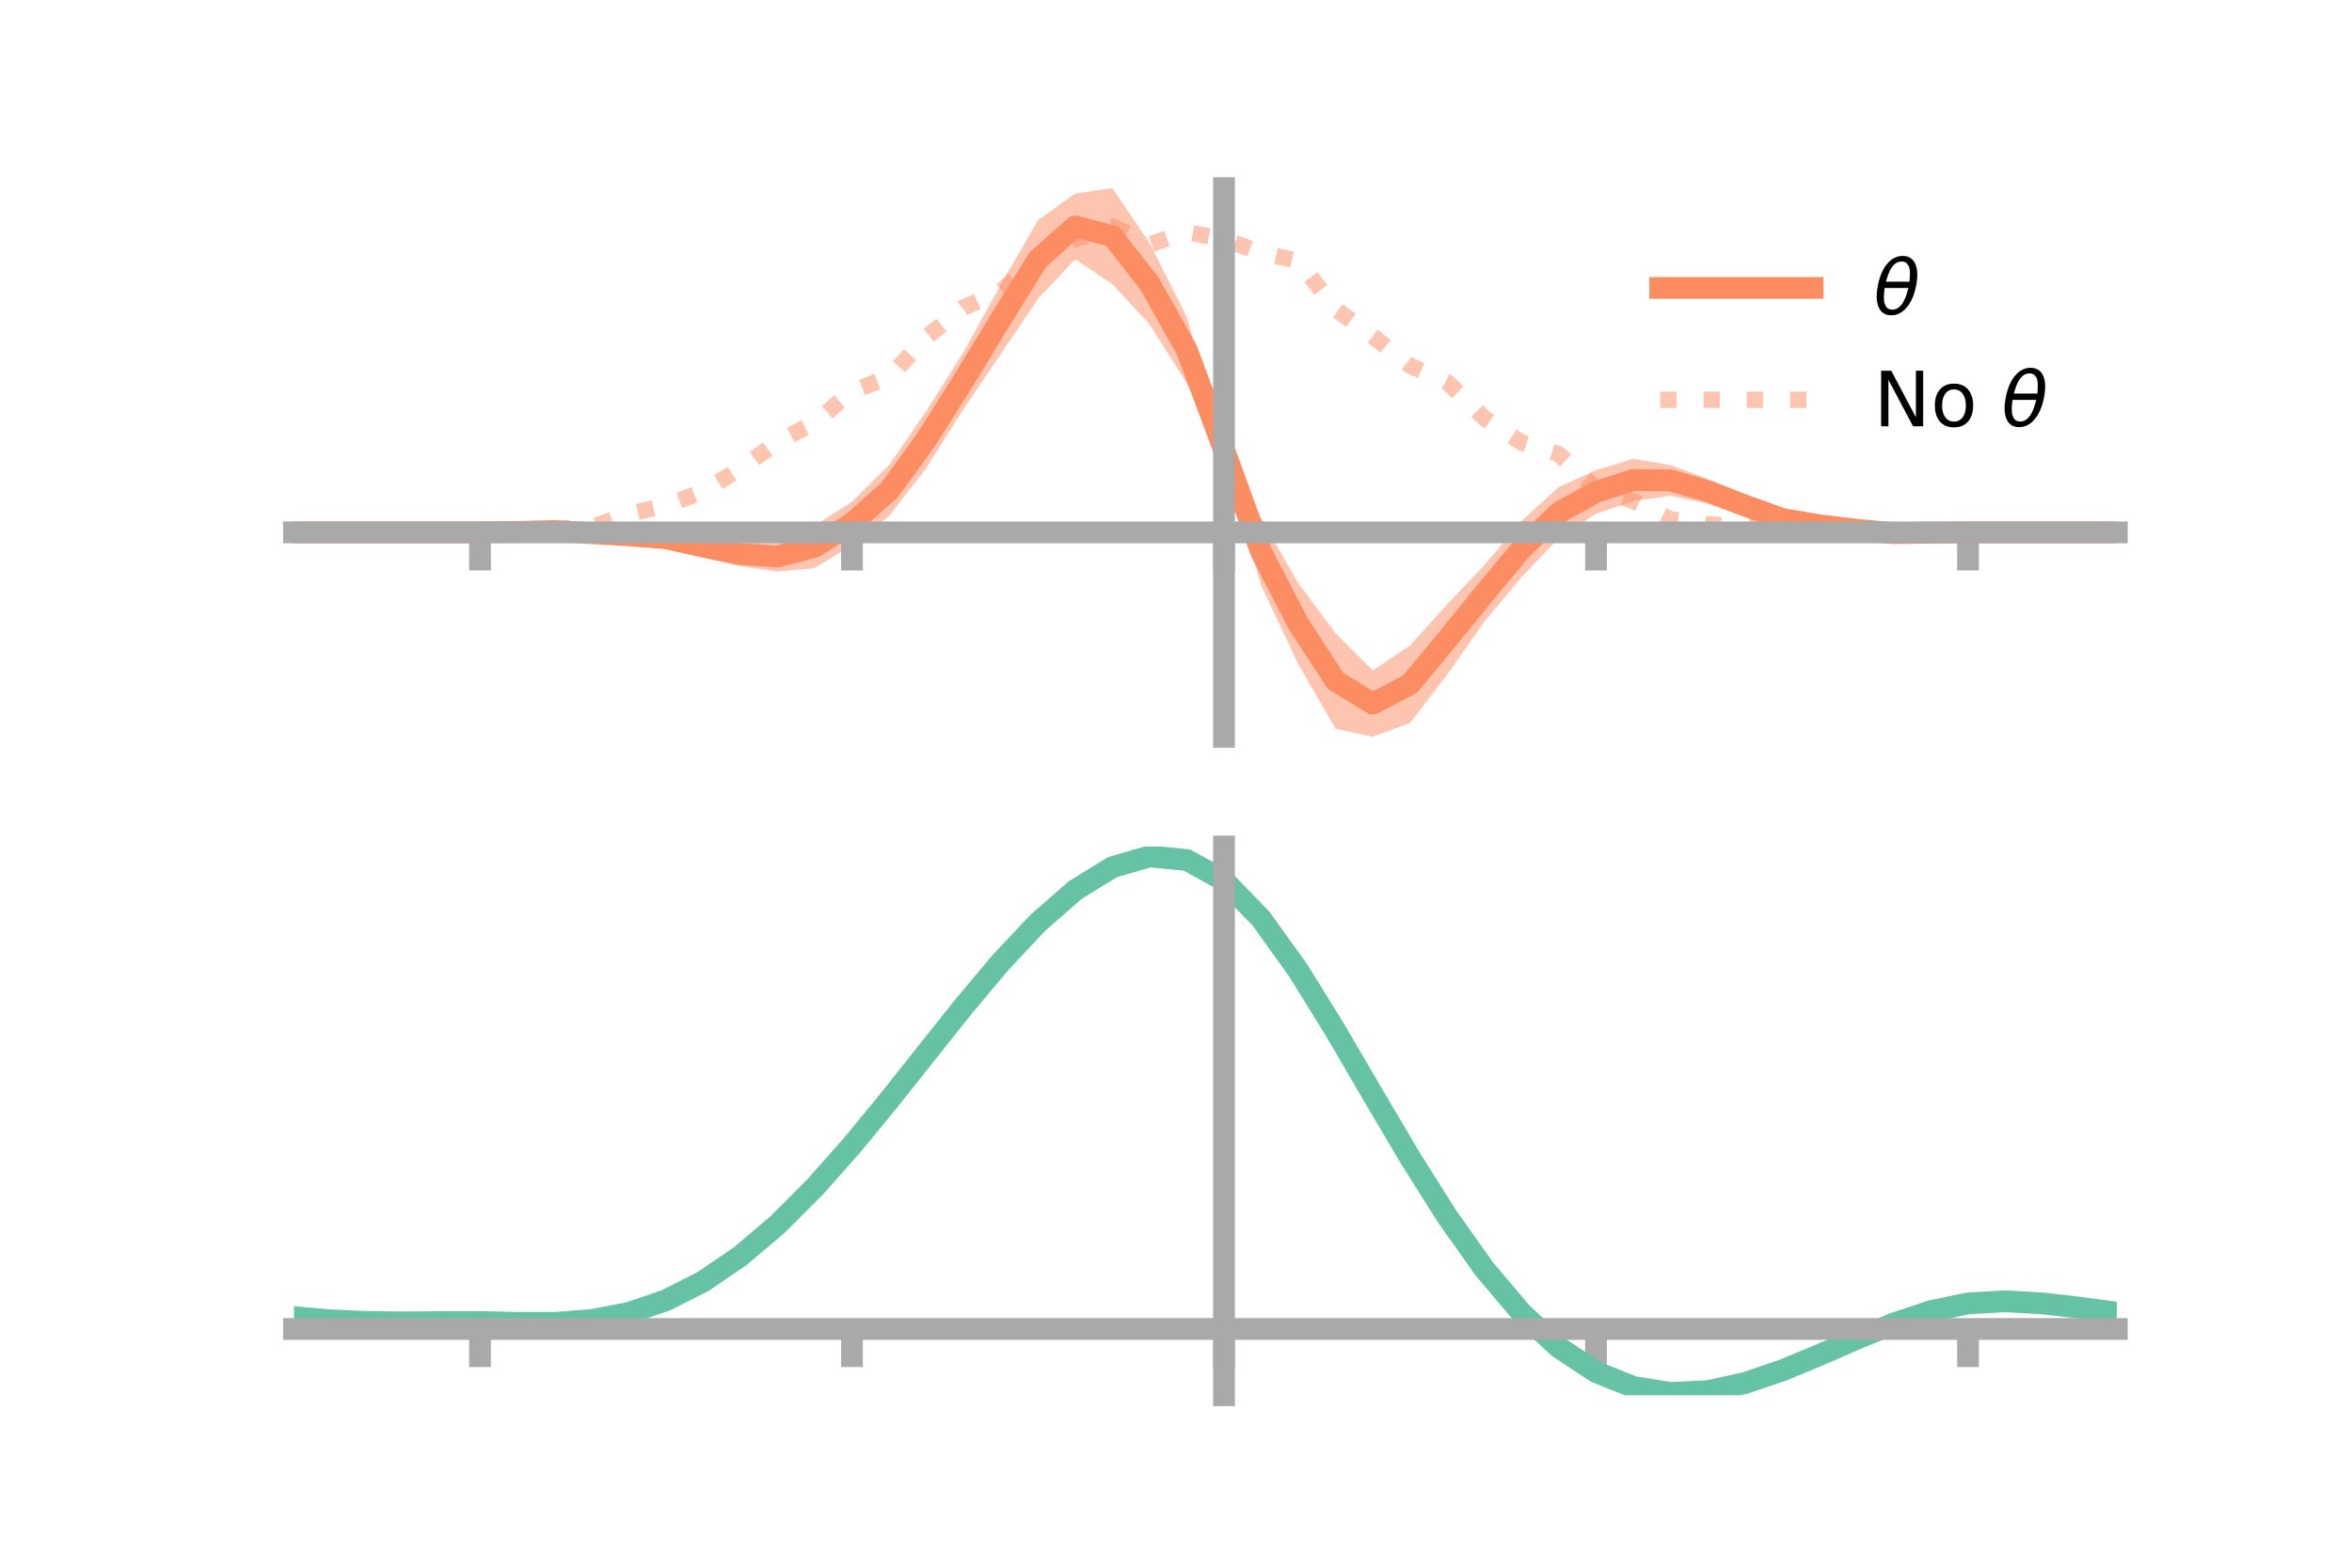 <?xml version="1.0" encoding="utf-8" standalone="no"?>
<!DOCTYPE svg PUBLIC "-//W3C//DTD SVG 1.1//EN"
  "http://www.w3.org/Graphics/SVG/1.1/DTD/svg11.dtd">
<!-- Created with matplotlib (https://matplotlib.org/) -->
<svg height="144pt" version="1.1" viewBox="0 0 216 144" width="216pt" xmlns="http://www.w3.org/2000/svg" xmlns:xlink="http://www.w3.org/1999/xlink">
 <defs>
  <style type="text/css">*{stroke-linecap:butt;stroke-linejoin:round;}</style>
 </defs>
 <g id="figure_1">
  <g id="patch_1">
   <path d="M 0 144 
L 216 144 
L 216 0 
L 0 0 
z
" style="fill:none;"/>
  </g>
  <g id="axes_1">
   <g id="patch_2">
    <path d="M 27 67.68 
L 194.4 67.68 
L 194.4 17.28 
L 27 17.28 
z
" style="fill:none;"/>
   </g>
   <g id="PolyCollection_1">
    <path clip-path="url(#pabcbc0f501)" d="M 27 48.899 
L 27 48.899 
L 30.416 48.899 
L 33.833 48.899 
L 37.249 48.899 
L 40.665 48.899 
L 44.082 48.898 
L 47.498 48.782 
L 50.914 48.578 
L 54.331 48.586 
L 57.747 48.612 
L 61.163 48.589 
L 64.58 49.173 
L 67.996 49.764 
L 71.412 49.728 
L 74.829 48.27 
L 78.245 46.087 
L 81.661 42.702 
L 85.078 37.733 
L 88.494 32.328 
L 91.91 26.134 
L 95.327 20.226 
L 98.743 17.778 
L 102.159 17.28 
L 105.576 22.331 
L 108.992 29.097 
L 112.408 41.035 
L 115.824 47.62 
L 119.241 53.592 
L 122.657 58.164 
L 126.073 61.587 
L 129.49 59.292 
L 132.906 55.508 
L 136.322 51.911 
L 139.739 47.845 
L 143.155 44.741 
L 146.571 43.191 
L 149.988 42.143 
L 153.404 42.714 
L 156.82 43.987 
L 160.237 45.398 
L 163.653 46.806 
L 167.069 47.687 
L 170.486 48.274 
L 173.902 48.78 
L 177.318 48.851 
L 180.735 48.898 
L 184.151 48.899 
L 187.567 48.899 
L 190.984 48.899 
L 194.4 48.899 
L 194.4 48.899 
L 194.4 48.899 
L 190.984 48.899 
L 187.567 48.899 
L 184.151 48.899 
L 180.735 48.9 
L 177.318 49.006 
L 173.902 49.168 
L 170.486 49.056 
L 167.069 48.811 
L 163.653 48.522 
L 160.237 47.463 
L 156.82 46.251 
L 153.404 45.542 
L 149.988 46.028 
L 146.571 47.199 
L 143.155 49.424 
L 139.739 53.003 
L 136.322 57.107 
L 132.906 61.968 
L 129.49 66.407 
L 126.073 67.68 
L 122.657 66.942 
L 119.241 61.034 
L 115.824 53.797 
L 112.408 41.59 
L 108.992 35.208 
L 105.576 29.795 
L 102.159 26.109 
L 98.743 23.82 
L 95.327 27.435 
L 91.91 32.521 
L 88.494 37.562 
L 85.078 42.98 
L 81.661 47.395 
L 78.245 50.067 
L 74.829 52.175 
L 71.412 52.506 
L 67.996 52.019 
L 64.58 51.23 
L 61.163 50.292 
L 57.747 49.737 
L 54.331 49.357 
L 50.914 48.969 
L 47.498 48.939 
L 44.082 48.899 
L 40.665 48.899 
L 37.249 48.899 
L 33.833 48.899 
L 30.416 48.899 
L 27 48.899 
z
" style="fill:#fc8d62;fill-opacity:0.5;"/>
   </g>
   <g id="matplotlib.axis_1">
    <g id="xtick_1">
     <g id="line2d_1">
      <defs>
       <path d="M 0 0 
L 0 3.5 
" id="m6d11892b68" style="stroke:#a9a9a9;stroke-width:2;"/>
      </defs>
      <g>
       <use style="fill:#a9a9a9;stroke:#a9a9a9;stroke-width:2;" x="44.082" xlink:href="#m6d11892b68" y="48.899"/>
      </g>
     </g>
    </g>
    <g id="xtick_2">
     <g id="line2d_2">
      <g>
       <use style="fill:#a9a9a9;stroke:#a9a9a9;stroke-width:2;" x="78.245" xlink:href="#m6d11892b68" y="48.899"/>
      </g>
     </g>
    </g>
    <g id="xtick_3">
     <g id="line2d_3">
      <g>
       <use style="fill:#a9a9a9;stroke:#a9a9a9;stroke-width:2;" x="112.408" xlink:href="#m6d11892b68" y="48.899"/>
      </g>
     </g>
    </g>
    <g id="xtick_4">
     <g id="line2d_4">
      <g>
       <use style="fill:#a9a9a9;stroke:#a9a9a9;stroke-width:2;" x="146.571" xlink:href="#m6d11892b68" y="48.899"/>
      </g>
     </g>
    </g>
    <g id="xtick_5">
     <g id="line2d_5">
      <g>
       <use style="fill:#a9a9a9;stroke:#a9a9a9;stroke-width:2;" x="180.735" xlink:href="#m6d11892b68" y="48.899"/>
      </g>
     </g>
    </g>
   </g>
   <g id="matplotlib.axis_2"/>
   <g id="line2d_6">
    <path clip-path="url(#pabcbc0f501)" d="M 27 48.899 
L 30.416 48.899 
L 33.833 48.899 
L 37.249 48.899 
L 40.665 48.899 
L 44.082 48.898 
L 47.498 48.861 
L 50.914 48.774 
L 54.331 48.971 
L 57.747 49.175 
L 61.163 49.44 
L 64.58 50.201 
L 67.996 50.891 
L 71.412 51.117 
L 74.829 50.222 
L 78.245 48.077 
L 81.661 45.048 
L 85.078 40.357 
L 88.494 34.945 
L 91.91 29.328 
L 95.327 23.831 
L 98.743 20.799 
L 102.159 21.695 
L 105.576 26.063 
L 108.992 32.153 
L 112.408 41.313 
L 115.824 50.709 
L 119.241 57.313 
L 122.657 62.553 
L 126.073 64.633 
L 129.49 62.849 
L 132.906 58.738 
L 136.322 54.509 
L 139.739 50.424 
L 143.155 47.082 
L 146.571 45.195 
L 149.988 44.086 
L 153.404 44.128 
L 156.82 45.119 
L 160.237 46.43 
L 163.653 47.664 
L 167.069 48.249 
L 170.486 48.665 
L 173.902 48.974 
L 177.318 48.929 
L 180.735 48.899 
L 184.151 48.899 
L 187.567 48.899 
L 190.984 48.899 
L 194.4 48.899 
" style="fill:none;stroke:#fc8d62;stroke-linecap:square;stroke-width:2;"/>
   </g>
   <g id="line2d_7">
    <path clip-path="url(#pabcbc0f501)" d="M 27 48.899 
L 30.416 48.899 
L 33.833 48.899 
L 37.249 48.899 
L 40.665 48.899 
L 44.082 48.898 
L 47.498 48.845 
L 50.914 48.588 
L 54.331 48.429 
L 57.747 47.213 
L 61.163 46.424 
L 64.58 45.141 
L 67.996 43.037 
L 71.412 40.594 
L 74.829 38.803 
L 78.245 35.934 
L 81.661 34.645 
L 85.078 30.964 
L 88.494 28.239 
L 91.91 26.781 
L 95.327 23.569 
L 98.743 21.983 
L 102.159 20.799 
L 105.576 22.438 
L 108.992 21.334 
L 112.408 21.943 
L 115.824 23.239 
L 119.241 23.961 
L 122.657 28.395 
L 126.073 30.889 
L 129.49 33.584 
L 132.906 35.092 
L 136.322 38.41 
L 139.739 40.652 
L 143.155 41.719 
L 146.571 44.864 
L 149.988 46.016 
L 153.404 47.7 
L 156.82 48.161 
L 160.237 48.372 
L 163.653 48.82 
L 167.069 49.267 
L 170.486 48.797 
L 173.902 49.045 
L 177.318 48.93 
L 180.735 48.899 
L 184.151 48.899 
L 187.567 48.899 
L 190.984 48.899 
L 194.4 48.899 
" style="fill:none;stroke:#fc8d62;stroke-dasharray:1.5,2.475;stroke-dashoffset:0;stroke-opacity:0.5;stroke-width:1.5;"/>
   </g>
   <g id="patch_3">
    <path d="M 112.408 67.68 
L 112.408 17.28 
" style="fill:none;stroke:#a9a9a9;stroke-linecap:square;stroke-linejoin:miter;stroke-width:2;"/>
   </g>
   <g id="patch_4">
    <path d="M 194.4 67.68 
L 194.4 17.28 
" style="fill:none;"/>
   </g>
   <g id="patch_5">
    <path d="M 27 48.899 
L 194.4 48.899 
" style="fill:none;stroke:#a9a9a9;stroke-linecap:square;stroke-linejoin:miter;stroke-width:2;"/>
   </g>
   <g id="patch_6">
    <path d="M 27 17.28 
L 194.4 17.28 
" style="fill:none;"/>
   </g>
   <g id="legend_1">
    <g id="line2d_8">
     <path d="M 152.47 26.449 
L 166.47 26.449 
" style="fill:none;stroke:#fc8d62;stroke-linecap:square;stroke-width:2;"/>
    </g>
    <g id="line2d_9"/>
    <g id="text_1">
     <!-- $\theta$ -->
     <g transform="translate(172.07 28.899)scale(0.07 -0.07)">
      <defs>
       <path d="M 45.516 34.672 
L 14.453 34.672 
Q 12.359 20.062 14.5 13.875 
Q 17.188 6.25 24.469 6.25 
Q 31.781 6.25 37.359 13.922 
Q 42.234 20.656 45.516 34.672 
z
M 47.016 42.969 
Q 48.344 56.844 46.625 61.719 
Q 43.953 69.438 36.766 69.438 
Q 29.297 69.438 23.828 61.812 
Q 19.531 55.672 16.156 42.969 
z
M 38.188 76.766 
Q 49.906 76.766 54.594 66.406 
Q 59.281 56.109 55.719 37.844 
Q 52.203 19.625 43.453 9.281 
Q 34.766 -1.125 23.047 -1.125 
Q 11.281 -1.125 6.641 9.281 
Q 2 19.625 5.516 37.844 
Q 9.078 56.109 17.719 66.406 
Q 26.422 76.766 38.188 76.766 
z
" id="DejaVuSans-Oblique-952"/>
      </defs>
      <use transform="translate(0 0.234)" xlink:href="#DejaVuSans-Oblique-952"/>
     </g>
    </g>
    <g id="line2d_10">
     <path d="M 152.47 36.724 
L 166.47 36.724 
" style="fill:none;stroke:#fc8d62;stroke-dasharray:1.5,2.475;stroke-dashoffset:0;stroke-opacity:0.5;stroke-width:1.5;"/>
    </g>
    <g id="line2d_11"/>
    <g id="text_2">
     <!-- No $\theta$ -->
     <g transform="translate(172.07 39.174)scale(0.07 -0.07)">
      <defs>
       <path d="M 9.812 72.906 
L 23.094 72.906 
L 55.422 11.922 
L 55.422 72.906 
L 64.984 72.906 
L 64.984 0 
L 51.703 0 
L 19.391 60.984 
L 19.391 0 
L 9.812 0 
z
" id="DejaVuSans-78"/>
       <path d="M 30.609 48.391 
Q 23.391 48.391 19.188 42.75 
Q 14.984 37.109 14.984 27.297 
Q 14.984 17.484 19.156 11.844 
Q 23.344 6.203 30.609 6.203 
Q 37.797 6.203 41.984 11.859 
Q 46.188 17.531 46.188 27.297 
Q 46.188 37.016 41.984 42.703 
Q 37.797 48.391 30.609 48.391 
z
M 30.609 56 
Q 42.328 56 49.016 48.375 
Q 55.719 40.766 55.719 27.297 
Q 55.719 13.875 49.016 6.219 
Q 42.328 -1.422 30.609 -1.422 
Q 18.844 -1.422 12.172 6.219 
Q 5.516 13.875 5.516 27.297 
Q 5.516 40.766 12.172 48.375 
Q 18.844 56 30.609 56 
z
" id="DejaVuSans-111"/>
       <path id="DejaVuSans-32"/>
      </defs>
      <use transform="translate(0 0.234)" xlink:href="#DejaVuSans-78"/>
      <use transform="translate(74.805 0.234)" xlink:href="#DejaVuSans-111"/>
      <use transform="translate(135.986 0.234)" xlink:href="#DejaVuSans-32"/>
      <use transform="translate(167.773 0.234)" xlink:href="#DejaVuSans-Oblique-952"/>
     </g>
    </g>
   </g>
  </g>
  <g id="axes_2">
   <g id="patch_7">
    <path d="M 27 128.16 
L 194.4 128.16 
L 194.4 77.76 
L 27 77.76 
z
" style="fill:none;"/>
   </g>
   <g id="PolyCollection_2">
    <path clip-path="url(#paab24e8cee)" d="M 27 121.028 
L 27 120.951 
L 30.416 121.254 
L 33.833 121.409 
L 37.249 121.437 
L 40.665 121.401 
L 44.082 121.392 
L 47.498 121.468 
L 50.914 121.469 
L 54.331 121.214 
L 57.747 120.556 
L 61.163 119.382 
L 64.58 117.618 
L 67.996 115.24 
L 71.412 112.27 
L 74.829 108.767 
L 78.245 104.827 
L 81.661 100.576 
L 85.078 96.171 
L 88.494 91.794 
L 91.91 87.645 
L 95.327 83.94 
L 98.743 80.905 
L 102.159 78.769 
L 105.576 77.76 
L 108.992 78.104 
L 112.408 80.008 
L 115.824 83.589 
L 119.241 88.421 
L 122.657 94.026 
L 126.073 99.958 
L 129.49 105.833 
L 132.906 111.336 
L 136.322 116.222 
L 139.739 120.317 
L 143.155 123.522 
L 146.571 125.801 
L 149.988 127.18 
L 153.404 127.735 
L 156.82 127.58 
L 160.237 126.854 
L 163.653 125.714 
L 167.069 124.326 
L 170.486 122.859 
L 173.902 121.478 
L 177.318 120.349 
L 180.735 119.635 
L 184.151 119.445 
L 187.567 119.644 
L 190.984 120.055 
L 194.4 120.528 
L 194.4 120.633 
L 194.4 120.633 
L 190.984 120.188 
L 187.567 119.8 
L 184.151 119.616 
L 180.735 119.813 
L 177.318 120.532 
L 173.902 121.683 
L 170.486 123.104 
L 167.069 124.621 
L 163.653 126.057 
L 160.237 127.237 
L 156.82 127.989 
L 153.404 128.16 
L 149.988 127.616 
L 146.571 126.258 
L 143.155 124.023 
L 139.739 120.897 
L 136.322 116.915 
L 132.906 112.174 
L 129.49 106.833 
L 126.073 101.128 
L 122.657 95.364 
L 119.241 89.914 
L 115.824 85.214 
L 112.408 81.734 
L 108.992 79.889 
L 105.576 79.563 
L 102.159 80.546 
L 98.743 82.616 
L 95.327 85.548 
L 91.91 89.117 
L 88.494 93.104 
L 85.078 97.302 
L 81.661 101.518 
L 78.245 105.58 
L 74.829 109.34 
L 71.412 112.68 
L 67.996 115.514 
L 64.58 117.789 
L 61.163 119.493 
L 57.747 120.647 
L 54.331 121.303 
L 50.914 121.556 
L 47.498 121.552 
L 44.082 121.474 
L 40.665 121.476 
L 37.249 121.502 
L 33.833 121.465 
L 30.416 121.312 
L 27 121.028 
z
" style="fill:#66c2a5;fill-opacity:0.5;"/>
   </g>
   <g id="matplotlib.axis_3">
    <g id="xtick_6">
     <g id="line2d_12">
      <g>
       <use style="fill:#a9a9a9;stroke:#a9a9a9;stroke-width:2;" x="44.082" xlink:href="#m6d11892b68" y="122.075"/>
      </g>
     </g>
    </g>
    <g id="xtick_7">
     <g id="line2d_13">
      <g>
       <use style="fill:#a9a9a9;stroke:#a9a9a9;stroke-width:2;" x="78.245" xlink:href="#m6d11892b68" y="122.075"/>
      </g>
     </g>
    </g>
    <g id="xtick_8">
     <g id="line2d_14">
      <g>
       <use style="fill:#a9a9a9;stroke:#a9a9a9;stroke-width:2;" x="112.408" xlink:href="#m6d11892b68" y="122.075"/>
      </g>
     </g>
    </g>
    <g id="xtick_9">
     <g id="line2d_15">
      <g>
       <use style="fill:#a9a9a9;stroke:#a9a9a9;stroke-width:2;" x="146.571" xlink:href="#m6d11892b68" y="122.075"/>
      </g>
     </g>
    </g>
    <g id="xtick_10">
     <g id="line2d_16">
      <g>
       <use style="fill:#a9a9a9;stroke:#a9a9a9;stroke-width:2;" x="180.735" xlink:href="#m6d11892b68" y="122.075"/>
      </g>
     </g>
    </g>
   </g>
   <g id="matplotlib.axis_4"/>
   <g id="line2d_17">
    <path clip-path="url(#paab24e8cee)" d="M 27 120.99 
L 30.416 121.283 
L 33.833 121.437 
L 37.249 121.47 
L 40.665 121.438 
L 44.082 121.433 
L 47.498 121.51 
L 50.914 121.513 
L 54.331 121.258 
L 57.747 120.602 
L 61.163 119.438 
L 64.58 117.703 
L 67.996 115.377 
L 71.412 112.475 
L 74.829 109.054 
L 78.245 105.203 
L 81.661 101.047 
L 85.078 96.737 
L 88.494 92.449 
L 91.91 88.381 
L 95.327 84.744 
L 98.743 81.761 
L 102.159 79.657 
L 105.576 78.661 
L 108.992 78.997 
L 112.408 80.871 
L 115.824 84.401 
L 119.241 89.168 
L 122.657 94.695 
L 126.073 100.543 
L 129.49 106.333 
L 132.906 111.755 
L 136.322 116.569 
L 139.739 120.607 
L 143.155 123.772 
L 146.571 126.029 
L 149.988 127.398 
L 153.404 127.948 
L 156.82 127.785 
L 160.237 127.045 
L 163.653 125.886 
L 167.069 124.474 
L 170.486 122.981 
L 173.902 121.581 
L 177.318 120.44 
L 180.735 119.724 
L 184.151 119.53 
L 187.567 119.722 
L 190.984 120.122 
L 194.4 120.58 
" style="fill:none;stroke:#66c2a5;stroke-linecap:square;stroke-width:2;"/>
   </g>
   <g id="patch_8">
    <path d="M 112.408 128.16 
L 112.408 77.76 
" style="fill:none;stroke:#a9a9a9;stroke-linecap:square;stroke-linejoin:miter;stroke-width:2;"/>
   </g>
   <g id="patch_9">
    <path d="M 194.4 128.16 
L 194.4 77.76 
" style="fill:none;"/>
   </g>
   <g id="patch_10">
    <path d="M 27 122.075 
L 194.4 122.075 
" style="fill:none;stroke:#a9a9a9;stroke-linecap:square;stroke-linejoin:miter;stroke-width:2;"/>
   </g>
   <g id="patch_11">
    <path d="M 27 77.76 
L 194.4 77.76 
" style="fill:none;"/>
   </g>
  </g>
 </g>
 <defs>
  <clipPath id="pabcbc0f501">
   <rect height="50.4" width="167.4" x="27" y="17.28"/>
  </clipPath>
  <clipPath id="paab24e8cee">
   <rect height="50.4" width="167.4" x="27" y="77.76"/>
  </clipPath>
 </defs>
</svg>

